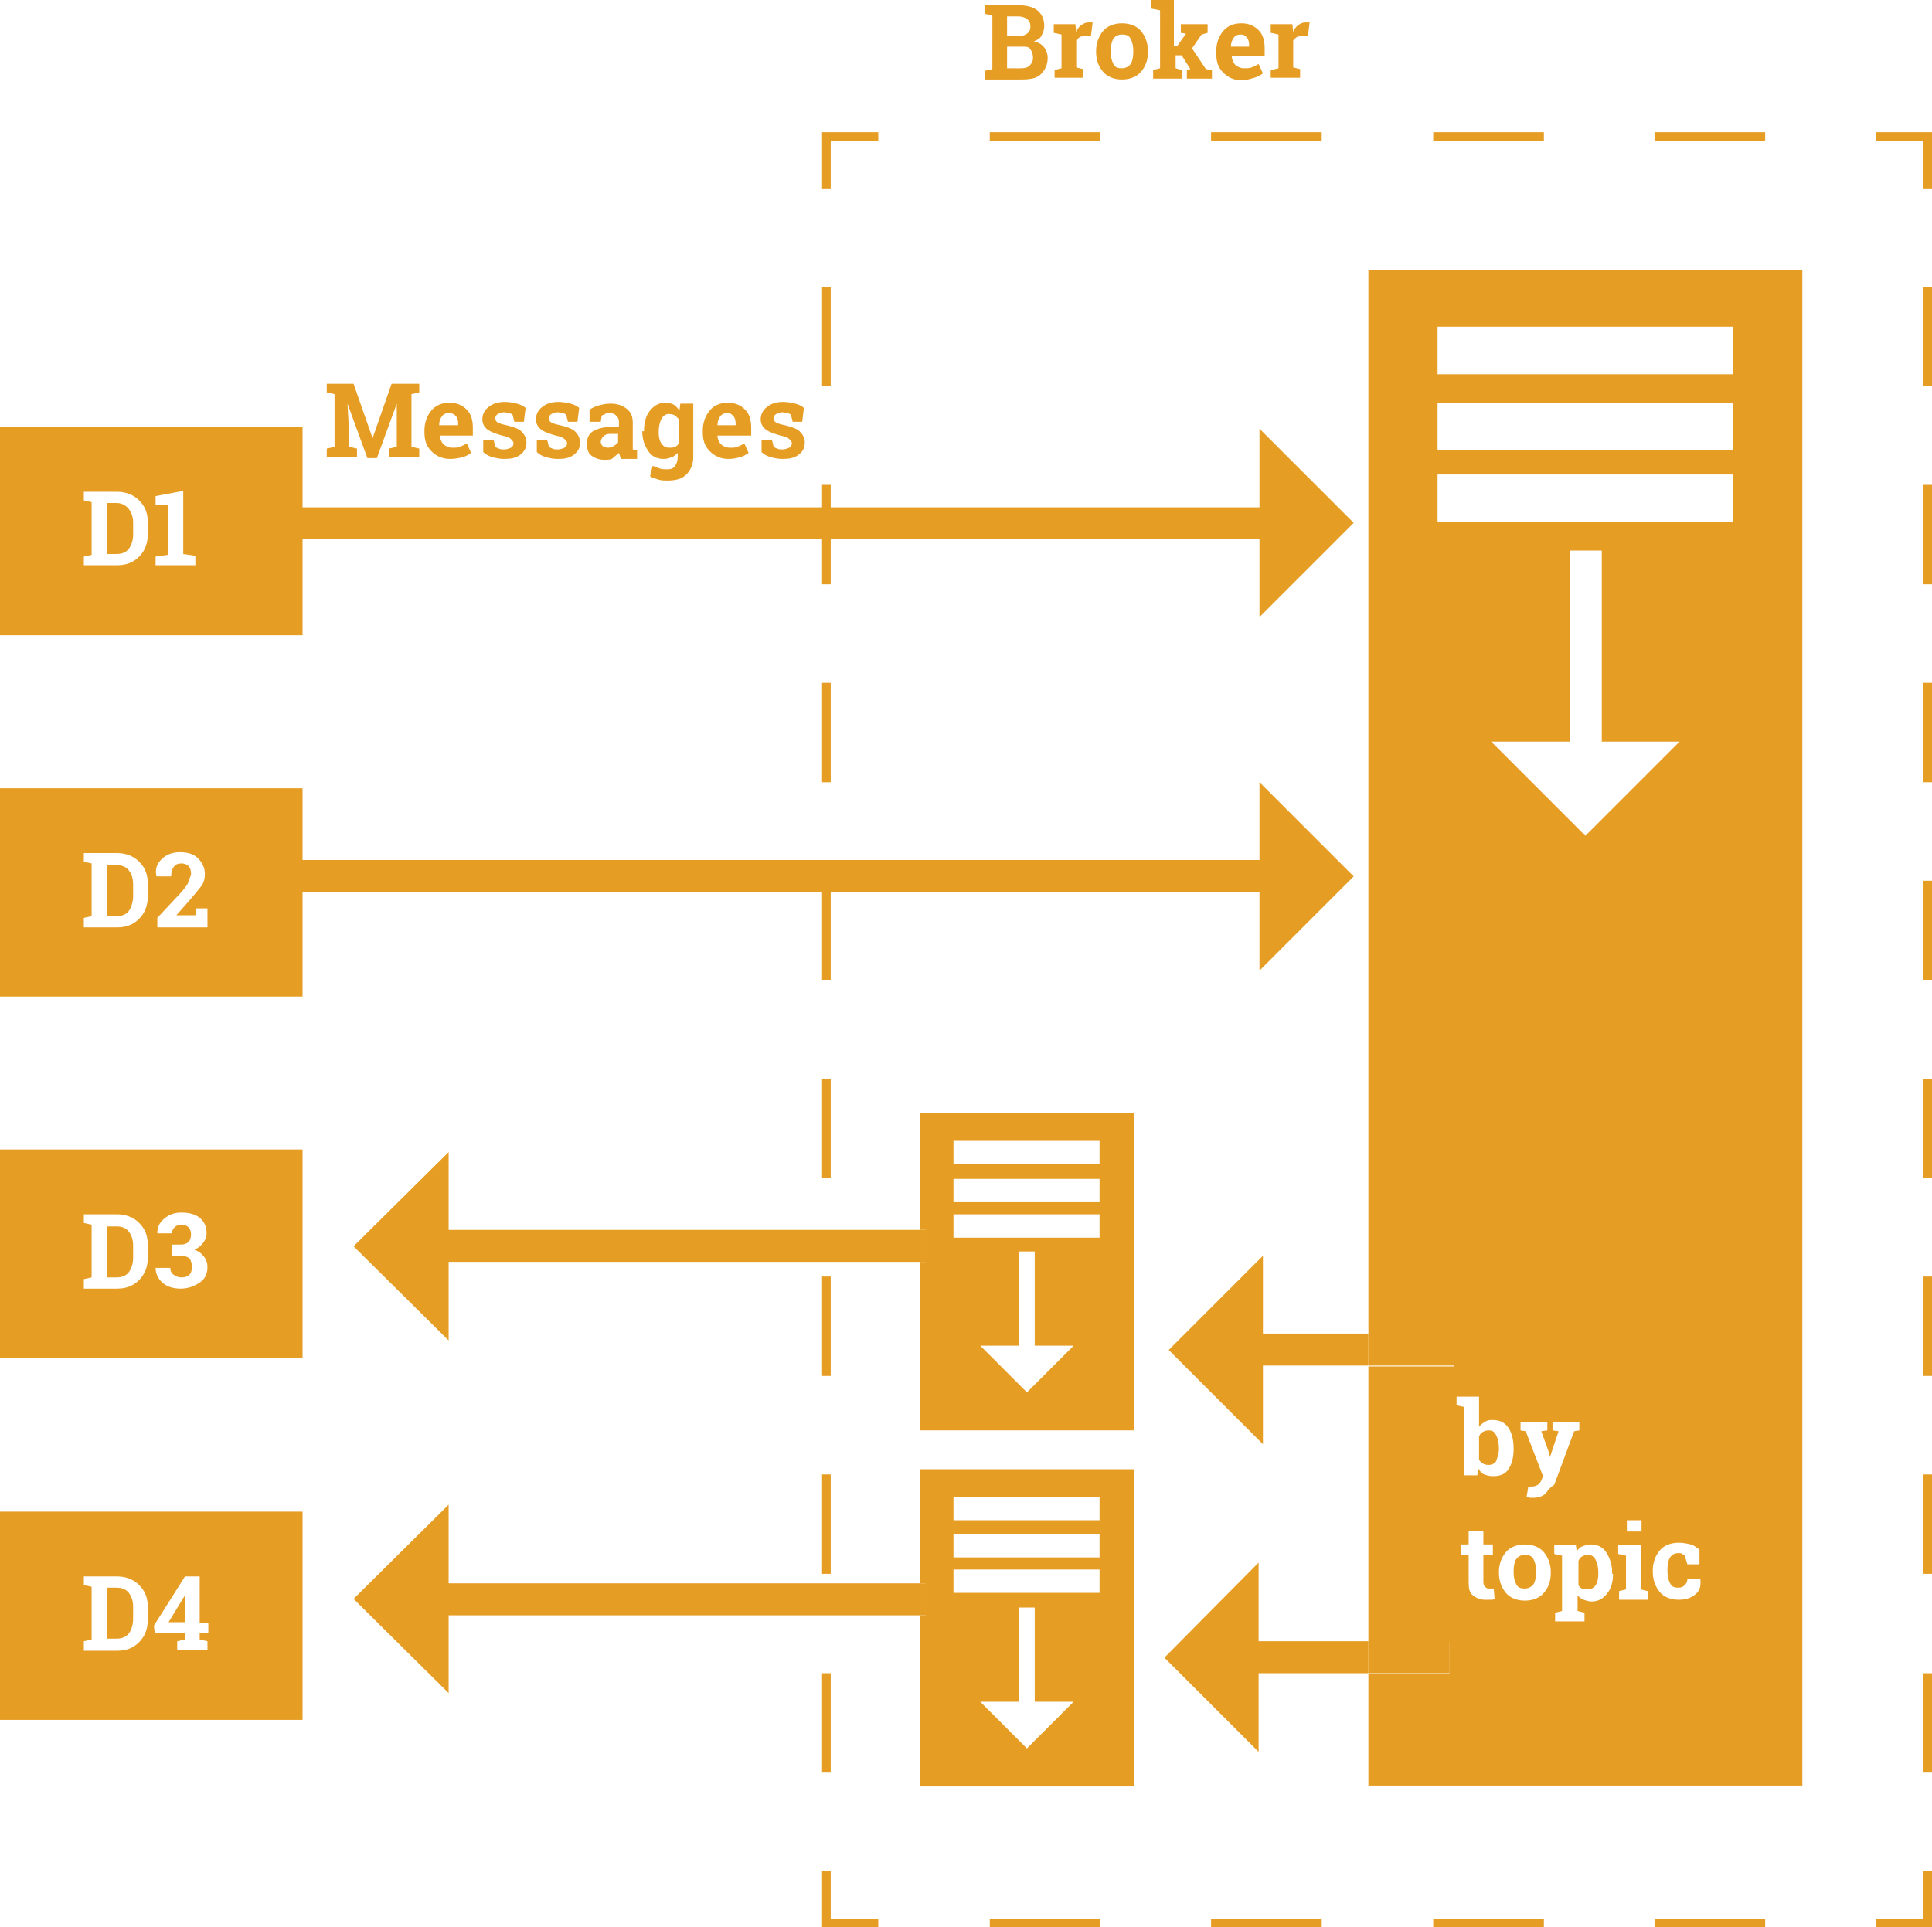 <?xml version="1.0" encoding="utf-8"?>
<!-- Generator: Adobe Illustrator 20.0.0, SVG Export Plug-In . SVG Version: 6.00 Build 0)  -->
<svg version="1.1" id="Layer_1" xmlns="http://www.w3.org/2000/svg" xmlns:xlink="http://www.w3.org/1999/xlink" x="0px" y="0px"
	 viewBox="0 0 223.5 223" style="enable-background:new 0 0 223.5 223;" xml:space="preserve">
<style type="text/css">
	.st0{fill:#E69D24;}
</style>
<path class="st0" d="M45.9,46.7L45.9,46.7L43.6,53h-1.1l-2.3-6.3l0,0l0.2,3.7v1.3l0.9,0.2v1h-3.5v-1l0.9-0.2v-6.1l-0.9-0.2v-1h0.9
	h2.2l2.2,6.3h0l2.2-6.3h3.2v1l-0.9,0.2v6.1l0.9,0.2v1h-3.5v-1l0.9-0.2v-1.3L45.9,46.7z"/>
<path class="st0" d="M52.1,53.1c-0.9,0-1.6-0.3-2.2-0.9s-0.8-1.3-0.8-2.2v-0.2c0-0.9,0.3-1.7,0.8-2.3s1.2-0.9,2.1-0.9
	c0.9,0,1.5,0.3,2,0.8s0.7,1.2,0.7,2.1v0.9h-3.8l0,0c0,0.4,0.2,0.8,0.4,1s0.6,0.4,1,0.4c0.4,0,0.7,0,0.9-0.1s0.5-0.2,0.8-0.4l0.5,1.1
	c-0.3,0.2-0.6,0.4-1,0.5S52.6,53.1,52.1,53.1z M51.9,47.8c-0.3,0-0.6,0.1-0.8,0.4s-0.3,0.6-0.3,1l0,0H53V49c0-0.4-0.1-0.7-0.3-0.9
	S52.3,47.8,51.9,47.8z"/>
<path class="st0" d="M60.6,48.8h-1.1L59.3,48c-0.1-0.1-0.3-0.2-0.4-0.2s-0.4-0.1-0.6-0.1c-0.3,0-0.5,0.1-0.7,0.2s-0.3,0.3-0.3,0.5
	c0,0.2,0.1,0.4,0.3,0.5s0.5,0.2,1,0.3c0.8,0.2,1.4,0.4,1.7,0.7s0.6,0.7,0.6,1.3c0,0.6-0.2,1-0.7,1.4s-1.1,0.5-1.9,0.5
	c-0.5,0-0.9-0.1-1.3-0.2s-0.8-0.3-1.1-0.6l0-1.4h1.2l0.2,0.8c0.1,0.1,0.2,0.1,0.4,0.2s0.4,0.1,0.6,0.1c0.3,0,0.6-0.1,0.8-0.2
	s0.3-0.3,0.3-0.5c0-0.2-0.1-0.3-0.3-0.5s-0.5-0.3-1-0.4c-0.7-0.2-1.3-0.4-1.7-0.7s-0.6-0.7-0.6-1.2c0-0.5,0.2-1,0.7-1.4
	s1.1-0.6,1.9-0.6c0.5,0,1,0.1,1.4,0.2s0.8,0.3,1,0.5L60.6,48.8z"/>
<path class="st0" d="M66.8,48.8h-1.1L65.5,48c-0.1-0.1-0.3-0.2-0.4-0.2s-0.4-0.1-0.6-0.1c-0.3,0-0.5,0.1-0.7,0.2s-0.3,0.3-0.3,0.5
	c0,0.2,0.1,0.4,0.3,0.5s0.5,0.2,1,0.3c0.8,0.2,1.4,0.4,1.7,0.7s0.6,0.7,0.6,1.3c0,0.6-0.2,1-0.7,1.4s-1.1,0.5-1.9,0.5
	c-0.5,0-0.9-0.1-1.3-0.2s-0.8-0.3-1.1-0.6l0-1.4h1.2l0.2,0.8c0.1,0.1,0.2,0.1,0.4,0.2s0.4,0.1,0.6,0.1c0.3,0,0.6-0.1,0.8-0.2
	s0.3-0.3,0.3-0.5c0-0.2-0.1-0.3-0.3-0.5s-0.5-0.3-1-0.4c-0.7-0.2-1.3-0.4-1.7-0.7s-0.6-0.7-0.6-1.2c0-0.5,0.2-1,0.7-1.4
	s1.1-0.6,1.9-0.6c0.5,0,1,0.1,1.4,0.2s0.8,0.3,1,0.5L66.8,48.8z"/>
<path class="st0" d="M71.8,53c0-0.1-0.1-0.2-0.1-0.3s-0.1-0.2-0.1-0.3c-0.2,0.2-0.5,0.4-0.7,0.6s-0.6,0.2-1,0.2
	c-0.6,0-1.1-0.2-1.5-0.5s-0.5-0.8-0.5-1.4c0-0.6,0.2-1.1,0.7-1.4s1.2-0.5,2.1-0.5h0.9v-0.6c0-0.3-0.1-0.5-0.3-0.7s-0.4-0.3-0.8-0.3
	c-0.2,0-0.4,0-0.5,0.1s-0.3,0.1-0.4,0.2l-0.1,0.7h-1.3l0-1.4c0.3-0.2,0.7-0.4,1.1-0.5s0.8-0.2,1.3-0.2c0.8,0,1.4,0.2,1.9,0.6
	s0.7,0.9,0.7,1.6v2.6c0,0.1,0,0.2,0,0.3s0,0.2,0,0.2l0.5,0.1v1H71.8z M70.3,51.8c0.3,0,0.5-0.1,0.7-0.2s0.4-0.3,0.5-0.4v-1h-0.9
	c-0.4,0-0.6,0.1-0.8,0.3s-0.3,0.4-0.3,0.6c0,0.2,0.1,0.4,0.2,0.5S70.1,51.8,70.3,51.8z"/>
<path class="st0" d="M74.5,49.9c0-1,0.2-1.8,0.7-2.4s1-0.9,1.8-0.9c0.4,0,0.7,0.1,0.9,0.2s0.5,0.4,0.7,0.7l0.1-0.8h1.5v6.2
	c0,0.8-0.3,1.5-0.8,2s-1.2,0.7-2.2,0.7c-0.3,0-0.7,0-1-0.1s-0.7-0.2-1-0.4l0.3-1.2c0.3,0.1,0.5,0.2,0.8,0.3s0.6,0.1,0.9,0.1
	c0.4,0,0.7-0.1,0.9-0.4s0.3-0.6,0.3-1.1v-0.4c-0.2,0.2-0.4,0.4-0.7,0.5s-0.5,0.2-0.9,0.2c-0.8,0-1.4-0.3-1.8-0.9s-0.7-1.3-0.7-2.3
	V49.9z M76.2,50c0,0.6,0.1,1,0.3,1.3s0.5,0.5,0.9,0.5c0.3,0,0.5,0,0.7-0.1s0.3-0.2,0.4-0.4v-2.8c-0.1-0.2-0.3-0.3-0.4-0.4
	s-0.4-0.2-0.7-0.2c-0.4,0-0.7,0.2-0.9,0.6s-0.3,0.9-0.3,1.5V50z"/>
<path class="st0" d="M84.3,53.1c-0.9,0-1.6-0.3-2.2-0.9s-0.8-1.3-0.8-2.2v-0.2c0-0.9,0.3-1.7,0.8-2.3s1.2-0.9,2.1-0.9
	c0.9,0,1.5,0.3,2,0.8s0.7,1.2,0.7,2.1v0.9H83l0,0c0,0.4,0.2,0.8,0.4,1s0.6,0.4,1,0.4c0.4,0,0.7,0,0.9-0.1s0.5-0.2,0.8-0.4l0.5,1.1
	c-0.3,0.2-0.6,0.4-1,0.5S84.8,53.1,84.3,53.1z M84.1,47.8c-0.3,0-0.6,0.1-0.8,0.4s-0.3,0.6-0.3,1l0,0h2.1V49c0-0.4-0.1-0.7-0.3-0.9
	S84.5,47.8,84.1,47.8z"/>
<path class="st0" d="M92.8,48.8h-1.1L91.5,48c-0.1-0.1-0.3-0.2-0.4-0.2s-0.4-0.1-0.6-0.1c-0.3,0-0.5,0.1-0.7,0.2s-0.3,0.3-0.3,0.5
	c0,0.2,0.1,0.4,0.3,0.5s0.5,0.2,1,0.3c0.8,0.2,1.4,0.4,1.7,0.7s0.6,0.7,0.6,1.3c0,0.6-0.2,1-0.7,1.4s-1.1,0.5-1.9,0.5
	c-0.5,0-0.9-0.1-1.3-0.2s-0.8-0.3-1.1-0.6l0-1.4h1.2l0.2,0.8c0.1,0.1,0.2,0.1,0.4,0.2s0.4,0.1,0.6,0.1c0.3,0,0.6-0.1,0.8-0.2
	s0.3-0.3,0.3-0.5c0-0.2-0.1-0.3-0.3-0.5s-0.5-0.3-1-0.4c-0.7-0.2-1.3-0.4-1.7-0.7s-0.6-0.7-0.6-1.2c0-0.5,0.2-1,0.7-1.4
	s1.1-0.6,1.9-0.6c0.5,0,1,0.1,1.4,0.2s0.8,0.3,1,0.5L92.8,48.8z"/>
<path class="st0" d="M117.7,0.6c1,0,1.8,0.2,2.3,0.6s0.8,1,0.8,1.8c0,0.4-0.1,0.7-0.3,1.1s-0.5,0.5-0.9,0.7c0.5,0.1,0.9,0.3,1.2,0.7
	s0.4,0.8,0.4,1.2c0,0.8-0.3,1.4-0.8,1.9s-1.3,0.6-2.3,0.6h-4.2v-1l0.9-0.2V1.8l-0.9-0.2v-1h0.9H117.7z M116.5,4.2h1.2
	c0.5,0,0.8-0.1,1.1-0.3s0.4-0.5,0.4-0.8c0-0.4-0.1-0.7-0.4-0.9s-0.6-0.3-1.1-0.3h-1.2V4.2z M116.5,5.4v2.5h1.6c0.5,0,0.8-0.1,1-0.3
	s0.4-0.5,0.4-0.9c0-0.4-0.1-0.7-0.3-1s-0.5-0.3-1-0.3H116.5z"/>
<path class="st0" d="M122,8.1l0.8-0.2V4l-0.9-0.2v-1h2.5l0.1,0.9c0.1-0.3,0.3-0.6,0.6-0.8s0.5-0.3,0.8-0.3c0.1,0,0.2,0,0.3,0
	s0.2,0,0.2,0l-0.2,1.6l-0.7,0c-0.2,0-0.5,0-0.6,0.1s-0.3,0.2-0.4,0.4v3.1l0.8,0.2v1H122V8.1z"/>
<path class="st0" d="M126.8,5.9c0-0.9,0.3-1.7,0.8-2.3s1.3-0.9,2.2-0.9c0.9,0,1.7,0.3,2.2,0.9s0.8,1.4,0.8,2.3V6
	c0,1-0.3,1.7-0.8,2.3s-1.3,0.9-2.2,0.9c-0.9,0-1.7-0.3-2.2-0.9S126.8,7,126.8,6V5.9z M128.5,6c0,0.6,0.1,1,0.3,1.4s0.5,0.5,1,0.5
	c0.4,0,0.8-0.2,1-0.5s0.3-0.8,0.3-1.4V5.9c0-0.6-0.1-1-0.3-1.4s-0.5-0.5-1-0.5s-0.8,0.2-1,0.5s-0.3,0.8-0.3,1.4V6z"/>
<path class="st0" d="M133.2,1V0h2.6v5.3h0.4l1-1.4l-0.6-0.1v-1h3.1v1L139,4l-1.1,1.6l1.6,2.4l0.7,0.1v1h-2.9v-1l0.4-0.1l-1-1.6h-0.7
	v1.5l0.7,0.2v1h-3.3v-1l0.8-0.2V1.2L133.2,1z"/>
<path class="st0" d="M143.7,9.3c-0.9,0-1.6-0.3-2.2-0.9s-0.8-1.3-0.8-2.2V5.9c0-0.9,0.3-1.7,0.8-2.3s1.2-0.9,2.1-0.9
	c0.9,0,1.5,0.3,2,0.8s0.7,1.2,0.7,2.1v0.9h-3.8l0,0c0,0.4,0.2,0.8,0.4,1s0.6,0.4,1,0.4c0.4,0,0.7,0,0.9-0.1s0.5-0.2,0.8-0.4l0.5,1.1
	c-0.3,0.2-0.6,0.4-1,0.5S144.2,9.3,143.7,9.3z M143.5,4c-0.3,0-0.6,0.1-0.8,0.4s-0.3,0.6-0.3,1l0,0h2.1V5.2c0-0.4-0.1-0.7-0.3-0.9
	S143.9,4,143.5,4z"/>
<path class="st0" d="M147.1,8.1l0.8-0.2V4l-0.9-0.2v-1h2.5l0.1,0.9c0.1-0.3,0.3-0.6,0.6-0.8s0.5-0.3,0.8-0.3c0.1,0,0.2,0,0.3,0
	s0.2,0,0.2,0l-0.2,1.6l-0.7,0c-0.2,0-0.5,0-0.6,0.1s-0.3,0.2-0.4,0.4v3.1l0.8,0.2v1h-3.4V8.1z"/>
<path class="st0" d="M13.5,58.2h-1.1v5.9h1.1c0.6,0,1.1-0.2,1.4-0.6s0.5-1,0.5-1.6v-1.4c0-0.7-0.2-1.2-0.5-1.6S14.1,58.2,13.5,58.2z
	"/>
<path class="st0" d="M0,49.4v24.1h35V49.4H0z M17.1,61.8c0,1-0.3,1.9-1,2.6s-1.5,1-2.6,1H9.7v-1l0.9-0.2v-6.1l-0.9-0.2v-1h0.9h2.9
	c1,0,1.9,0.3,2.6,1s1,1.5,1,2.6V61.8z M22.6,65.4H18v-1l1.4-0.2v-5.8H18v-1l3.2-0.6v7.3l1.4,0.2V65.4z"/>
<path class="st0" d="M15.4,103.7v-1.4c0-0.7-0.2-1.2-0.5-1.6s-0.8-0.6-1.4-0.6h-1.1v5.9h1.1c0.6,0,1.1-0.2,1.4-0.6
	S15.4,104.3,15.4,103.7z"/>
<path class="st0" d="M0,115.3h35V91.2H0V115.3z M18.7,99.4c0.5-0.5,1.2-0.8,2.1-0.8c0.9,0,1.6,0.2,2.1,0.7s0.8,1.1,0.8,1.8
	c0,0.5-0.1,1-0.4,1.4s-0.8,1-1.4,1.7l-1.5,1.7l0,0h2.2l0.1-0.8h1.3v2.2h-5.8v-1.1l2.8-3c0.4-0.5,0.7-0.8,0.8-1.2s0.3-0.6,0.3-0.9
	c0-0.4-0.1-0.7-0.3-0.9s-0.5-0.3-0.8-0.3c-0.4,0-0.7,0.1-0.9,0.4s-0.3,0.6-0.3,1.1h-1.7l0,0C17.9,100.5,18.2,99.9,18.7,99.4z
	 M9.7,106.2l0.9-0.2v-6.1l-0.9-0.2v-1h0.9h2.9c1,0,1.9,0.3,2.6,1s1,1.5,1,2.6v1.4c0,1-0.3,1.9-1,2.6s-1.5,1-2.6,1H9.7V106.2z"/>
<path class="st0" d="M15.4,145.5v-1.4c0-0.7-0.2-1.2-0.5-1.6s-0.8-0.6-1.4-0.6h-1.1v5.9h1.1c0.6,0,1.1-0.2,1.4-0.6
	S15.4,146.2,15.4,145.5z"/>
<path class="st0" d="M0,157.1h35v-24.1H0V157.1z M18,146.7h1.7c0,0.3,0.1,0.6,0.4,0.8s0.5,0.3,0.9,0.3c0.4,0,0.7-0.1,0.9-0.3
	s0.3-0.5,0.3-0.9c0-0.4-0.1-0.8-0.3-1s-0.6-0.3-1-0.3h-1v-1.3h1c0.4,0,0.7-0.1,0.9-0.3s0.3-0.5,0.3-0.9c0-0.3-0.1-0.6-0.3-0.8
	s-0.5-0.3-0.8-0.3c-0.3,0-0.6,0.1-0.8,0.3s-0.3,0.4-0.3,0.7h-1.7l0,0c0-0.7,0.2-1.2,0.8-1.7s1.2-0.7,2-0.7c0.9,0,1.6,0.2,2.1,0.6
	s0.8,1,0.8,1.8c0,0.4-0.1,0.7-0.4,1.1s-0.6,0.6-1,0.8c0.5,0.2,0.8,0.4,1.1,0.8s0.4,0.8,0.4,1.2c0,0.8-0.3,1.4-0.9,1.8
	s-1.3,0.7-2.2,0.7c-0.8,0-1.5-0.2-2-0.6S18,147.5,18,146.7L18,146.7z M9.7,148l0.9-0.2v-6.1l-0.9-0.2v-1h0.9h2.9c1,0,1.9,0.3,2.6,1
	s1,1.5,1,2.6v1.4c0,1-0.3,1.9-1,2.6s-1.5,1-2.6,1H9.7V148z"/>
<polygon class="st0" points="21.4,184.6 21.4,184.6 21.2,184.9 19.5,187.7 21.4,187.7 "/>
<path class="st0" d="M15.4,187.3v-1.4c0-0.7-0.2-1.2-0.5-1.6s-0.8-0.6-1.4-0.6h-1.1v5.9h1.1c0.6,0,1.1-0.2,1.4-0.6
	S15.4,188,15.4,187.3z"/>
<path class="st0" d="M0,199h35v-24.1H0V199z M21.4,182.4h1.7v5.4h1v1.1h-1v0.8l0.9,0.2v1h-3.5v-1l0.9-0.2v-0.8h-3.5l-0.1-0.8
	L21.4,182.4z M9.7,189.9l0.9-0.2v-6.1l-0.9-0.2v-1h0.9h2.9c1,0,1.9,0.3,2.6,1s1,1.5,1,2.6v1.4c0,1-0.3,1.9-1,2.6s-1.5,1-2.6,1H9.7
	V189.9z"/>
<polygon class="st0" points="223.5,223 217,223 217,222 222.5,222 222.5,216.5 223.5,216.5 "/>
<path class="st0" d="M204.2,223h-12.8v-1h12.8V223z M178.6,223h-12.8v-1h12.8V223z M152.9,223h-12.8v-1h12.8V223z M127.3,223h-12.8
	v-1h12.8V223z"/>
<polygon class="st0" points="101.6,223 95.1,223 95.1,216.5 96.1,216.5 96.1,222 101.6,222 "/>
<path class="st0" d="M96.1,205.1h-1v-11.5h1V205.1z M96.1,182.1h-1v-11.5h1V182.1z M96.1,159.2h-1v-11.5h1V159.2z M96.1,136.3h-1
	v-11.5h1V136.3z M96.1,113.4h-1v-11.5h1V113.4z M96.1,90.5h-1V79h1V90.5z M96.1,67.6h-1V56.1h1V67.6z M96.1,44.7h-1V33.2h1V44.7z"/>
<polygon class="st0" points="96.1,21.8 95.1,21.8 95.1,15.3 101.6,15.3 101.6,16.3 96.1,16.3 "/>
<path class="st0" d="M204.2,16.3h-12.8v-1h12.8V16.3z M178.6,16.3h-12.8v-1h12.8V16.3z M152.9,16.3h-12.8v-1h12.8V16.3z M127.3,16.3
	h-12.8v-1h12.8V16.3z"/>
<polygon class="st0" points="223.5,21.8 222.5,21.8 222.5,16.3 217,16.3 217,15.3 223.5,15.3 "/>
<path class="st0" d="M223.5,205.1h-1v-11.5h1V205.1z M223.5,182.1h-1v-11.5h1V182.1z M223.5,159.2h-1v-11.5h1V159.2z M223.5,136.3
	h-1v-11.5h1V136.3z M223.5,113.4h-1v-11.5h1V113.4z M223.5,90.5h-1V79h1V90.5z M223.5,67.6h-1V56.1h1V67.6z M223.5,44.7h-1V33.2h1
	V44.7z"/>
<path class="st0" d="M172.2,165.5c-0.3,0-0.5,0.1-0.7,0.2s-0.3,0.3-0.4,0.5v2.7c0.1,0.2,0.3,0.3,0.4,0.4s0.4,0.2,0.7,0.2
	c0.4,0,0.8-0.2,0.9-0.5s0.3-0.8,0.3-1.3v-0.1c0-0.6-0.1-1.1-0.3-1.5S172.7,165.5,172.2,165.5z"/>
<path class="st0" d="M176.4,179.9c-0.4,0-0.8,0.2-1,0.5s-0.3,0.8-0.3,1.4v0.1c0,0.6,0.1,1,0.3,1.4s0.5,0.5,1,0.5
	c0.4,0,0.8-0.2,1-0.5s0.3-0.8,0.3-1.4v-0.1c0-0.6-0.1-1-0.3-1.4S176.8,179.9,176.4,179.9z"/>
<path class="st0" d="M183.7,179.9c-0.3,0-0.5,0.1-0.7,0.2s-0.3,0.3-0.4,0.5v2.8c0.1,0.2,0.2,0.3,0.4,0.4s0.4,0.1,0.7,0.1
	c0.4,0,0.7-0.2,0.9-0.5s0.3-0.8,0.3-1.3v-0.1c0-0.6-0.1-1.1-0.3-1.5S184.1,179.9,183.7,179.9z"/>
<path class="st0" d="M158.3,31.2v123.2h9.9v3.7h-9.9v31.9h9.4v3.7h-9.4v12.9h50.2V31.2H158.3z M172.4,185.1c-0.2,0-0.4,0-0.6,0
	c-0.6,0-1-0.2-1.4-0.5s-0.5-0.8-0.5-1.5v-3.2H169v-1.2h0.9v-1.6h1.7v1.6h1.1v1.2h-1.1v3.2c0,0.2,0.1,0.4,0.2,0.5s0.2,0.2,0.4,0.2
	c0.1,0,0.2,0,0.3,0s0.2,0,0.3,0l0.1,1.2C172.8,185.1,172.6,185.1,172.4,185.1z M194.3,85.8l-10.9,10.9l-10.9-10.9h9.1V63.7h3.7v22.1
	H194.3z M179.4,182c0,1-0.3,1.7-0.8,2.3s-1.3,0.9-2.2,0.9c-0.9,0-1.7-0.3-2.2-0.9s-0.8-1.4-0.8-2.3v-0.1c0-0.9,0.3-1.7,0.8-2.3
	s1.3-0.9,2.2-0.9c0.9,0,1.7,0.3,2.2,0.9s0.8,1.4,0.8,2.3V182z M186.6,182.1c0,0.9-0.2,1.7-0.7,2.3s-1,0.9-1.8,0.9
	c-0.3,0-0.6-0.1-0.9-0.2s-0.5-0.3-0.7-0.5v1.8l0.8,0.2v1h-3.4v-1l0.8-0.2v-6.4l-0.9-0.2v-1h2.5l0.1,0.7c0.2-0.3,0.4-0.5,0.7-0.6
	s0.6-0.2,0.9-0.2c0.8,0,1.4,0.3,1.8,0.9s0.7,1.4,0.7,2.4V182.1z M175.1,167.7c0,0.9-0.2,1.7-0.6,2.3s-1,0.8-1.8,0.8
	c-0.4,0-0.7-0.1-1-0.2s-0.5-0.4-0.7-0.7l-0.1,0.8h-1.5v-7.9l-0.9-0.2v-1h2.6v3.5c0.2-0.3,0.4-0.4,0.7-0.6s0.5-0.2,0.9-0.2
	c0.8,0,1.4,0.3,1.8,0.9s0.6,1.4,0.6,2.4V167.7z M190.7,185.1h-3.4v-1l0.8-0.2v-3.9l-0.9-0.2v-1h2.6v5.1l0.8,0.2V185.1z M188.2,177.2
	v-1.3h1.7v1.3H188.2z M178.8,172.8c-0.3,0.3-0.8,0.5-1.4,0.5c-0.1,0-0.3,0-0.4,0s-0.3-0.1-0.4-0.1l0.2-1.2c0.1,0,0.1,0,0.2,0
	s0.1,0,0.2,0c0.3,0,0.5-0.1,0.7-0.2s0.3-0.3,0.4-0.5l0.2-0.5l-2-5.2l-0.6-0.1v-1h3.1v1l-0.7,0.1l0.9,2.5l0.1,0.5l0,0l1-3l-0.7-0.1
	v-1h3.1v1l-0.6,0.1l-2.3,6.2C179.3,172.1,179.1,172.4,178.8,172.8z M196.1,184.5c-0.5,0.4-1.1,0.6-1.9,0.6c-0.9,0-1.7-0.3-2.2-0.9
	s-0.8-1.4-0.8-2.3v-0.2c0-0.9,0.3-1.7,0.8-2.3s1.3-0.9,2.2-0.9c0.5,0,1,0.1,1.4,0.2s0.7,0.4,1,0.6l0,1.7h-1.4l-0.3-1
	c-0.1-0.1-0.2-0.1-0.3-0.2s-0.3-0.1-0.4-0.1c-0.5,0-0.8,0.2-1,0.5s-0.3,0.8-0.3,1.4v0.2c0,0.6,0.1,1,0.3,1.4s0.5,0.5,1,0.5
	c0.3,0,0.5-0.1,0.7-0.3s0.3-0.4,0.3-0.7h1.5l0,0C196.8,183.6,196.6,184.1,196.1,184.5z M200.5,60.4h-34.2v-5.5h34.2V60.4z
	 M200.5,52.1h-34.2v-5.5h34.2V52.1z M200.5,43.3h-34.2v-5.5h34.2V43.3z"/>
<path class="st0" d="M106.4,142.3h0.7v3.7h-0.7v19.5h24.8v-36.7h-24.8V142.3z M118.8,161.1l-5.4-5.4h4.5v-10.9h1.8v10.9h4.5
	L118.8,161.1z M110.3,132h16.9v2.7h-16.9V132z M110.3,136.4h16.9v2.7h-16.9V136.4z M110.3,140.5h16.9v2.7h-16.9V140.5z"/>
<path class="st0" d="M106.4,183.2h0.7v3.7h-0.7v19.8h24.8v-36.7h-24.8V183.2z M118.8,202.3l-5.4-5.4h4.5V186h1.8v10.9h4.5
	L118.8,202.3z M110.3,173.2h16.9v2.7h-16.9V173.2z M110.3,177.5h16.9v2.7h-16.9V177.5z M110.3,181.6h16.9v2.7h-16.9V181.6z"/>
<polygon class="st0" points="146.1,154.3 146.1,145.3 135.2,156.2 146.1,167.1 146.1,158 158.3,158 158.3,154.3 "/>
<rect x="158.3" y="154.3" class="st0" width="9.9" height="3.7"/>
<polygon class="st0" points="51.9,142.3 51.9,133.3 40.9,144.2 51.9,155.1 51.9,146 106.4,146 106.4,142.3 "/>
<rect x="106.4" y="142.3" class="st0" width="0.7" height="3.7"/>
<polygon class="st0" points="51.9,183.2 51.9,174.1 40.9,185 51.9,195.9 51.9,186.9 106.4,186.9 106.4,183.2 "/>
<rect x="106.4" y="183.2" class="st0" width="0.7" height="3.7"/>
<polygon class="st0" points="145.7,112.3 156.6,101.4 145.7,90.5 145.7,99.5 32.1,99.5 32.1,103.2 145.7,103.2 "/>
<polygon class="st0" points="145.7,71.4 156.6,60.5 145.7,49.6 145.7,58.7 32.1,58.7 32.1,62.4 145.7,62.4 "/>
<polygon class="st0" points="145.6,189.9 145.6,180.8 134.7,191.8 145.6,202.7 145.6,193.6 158.3,193.6 158.3,189.9 "/>
<rect x="158.3" y="189.9" class="st0" width="9.4" height="3.7"/>
</svg>
